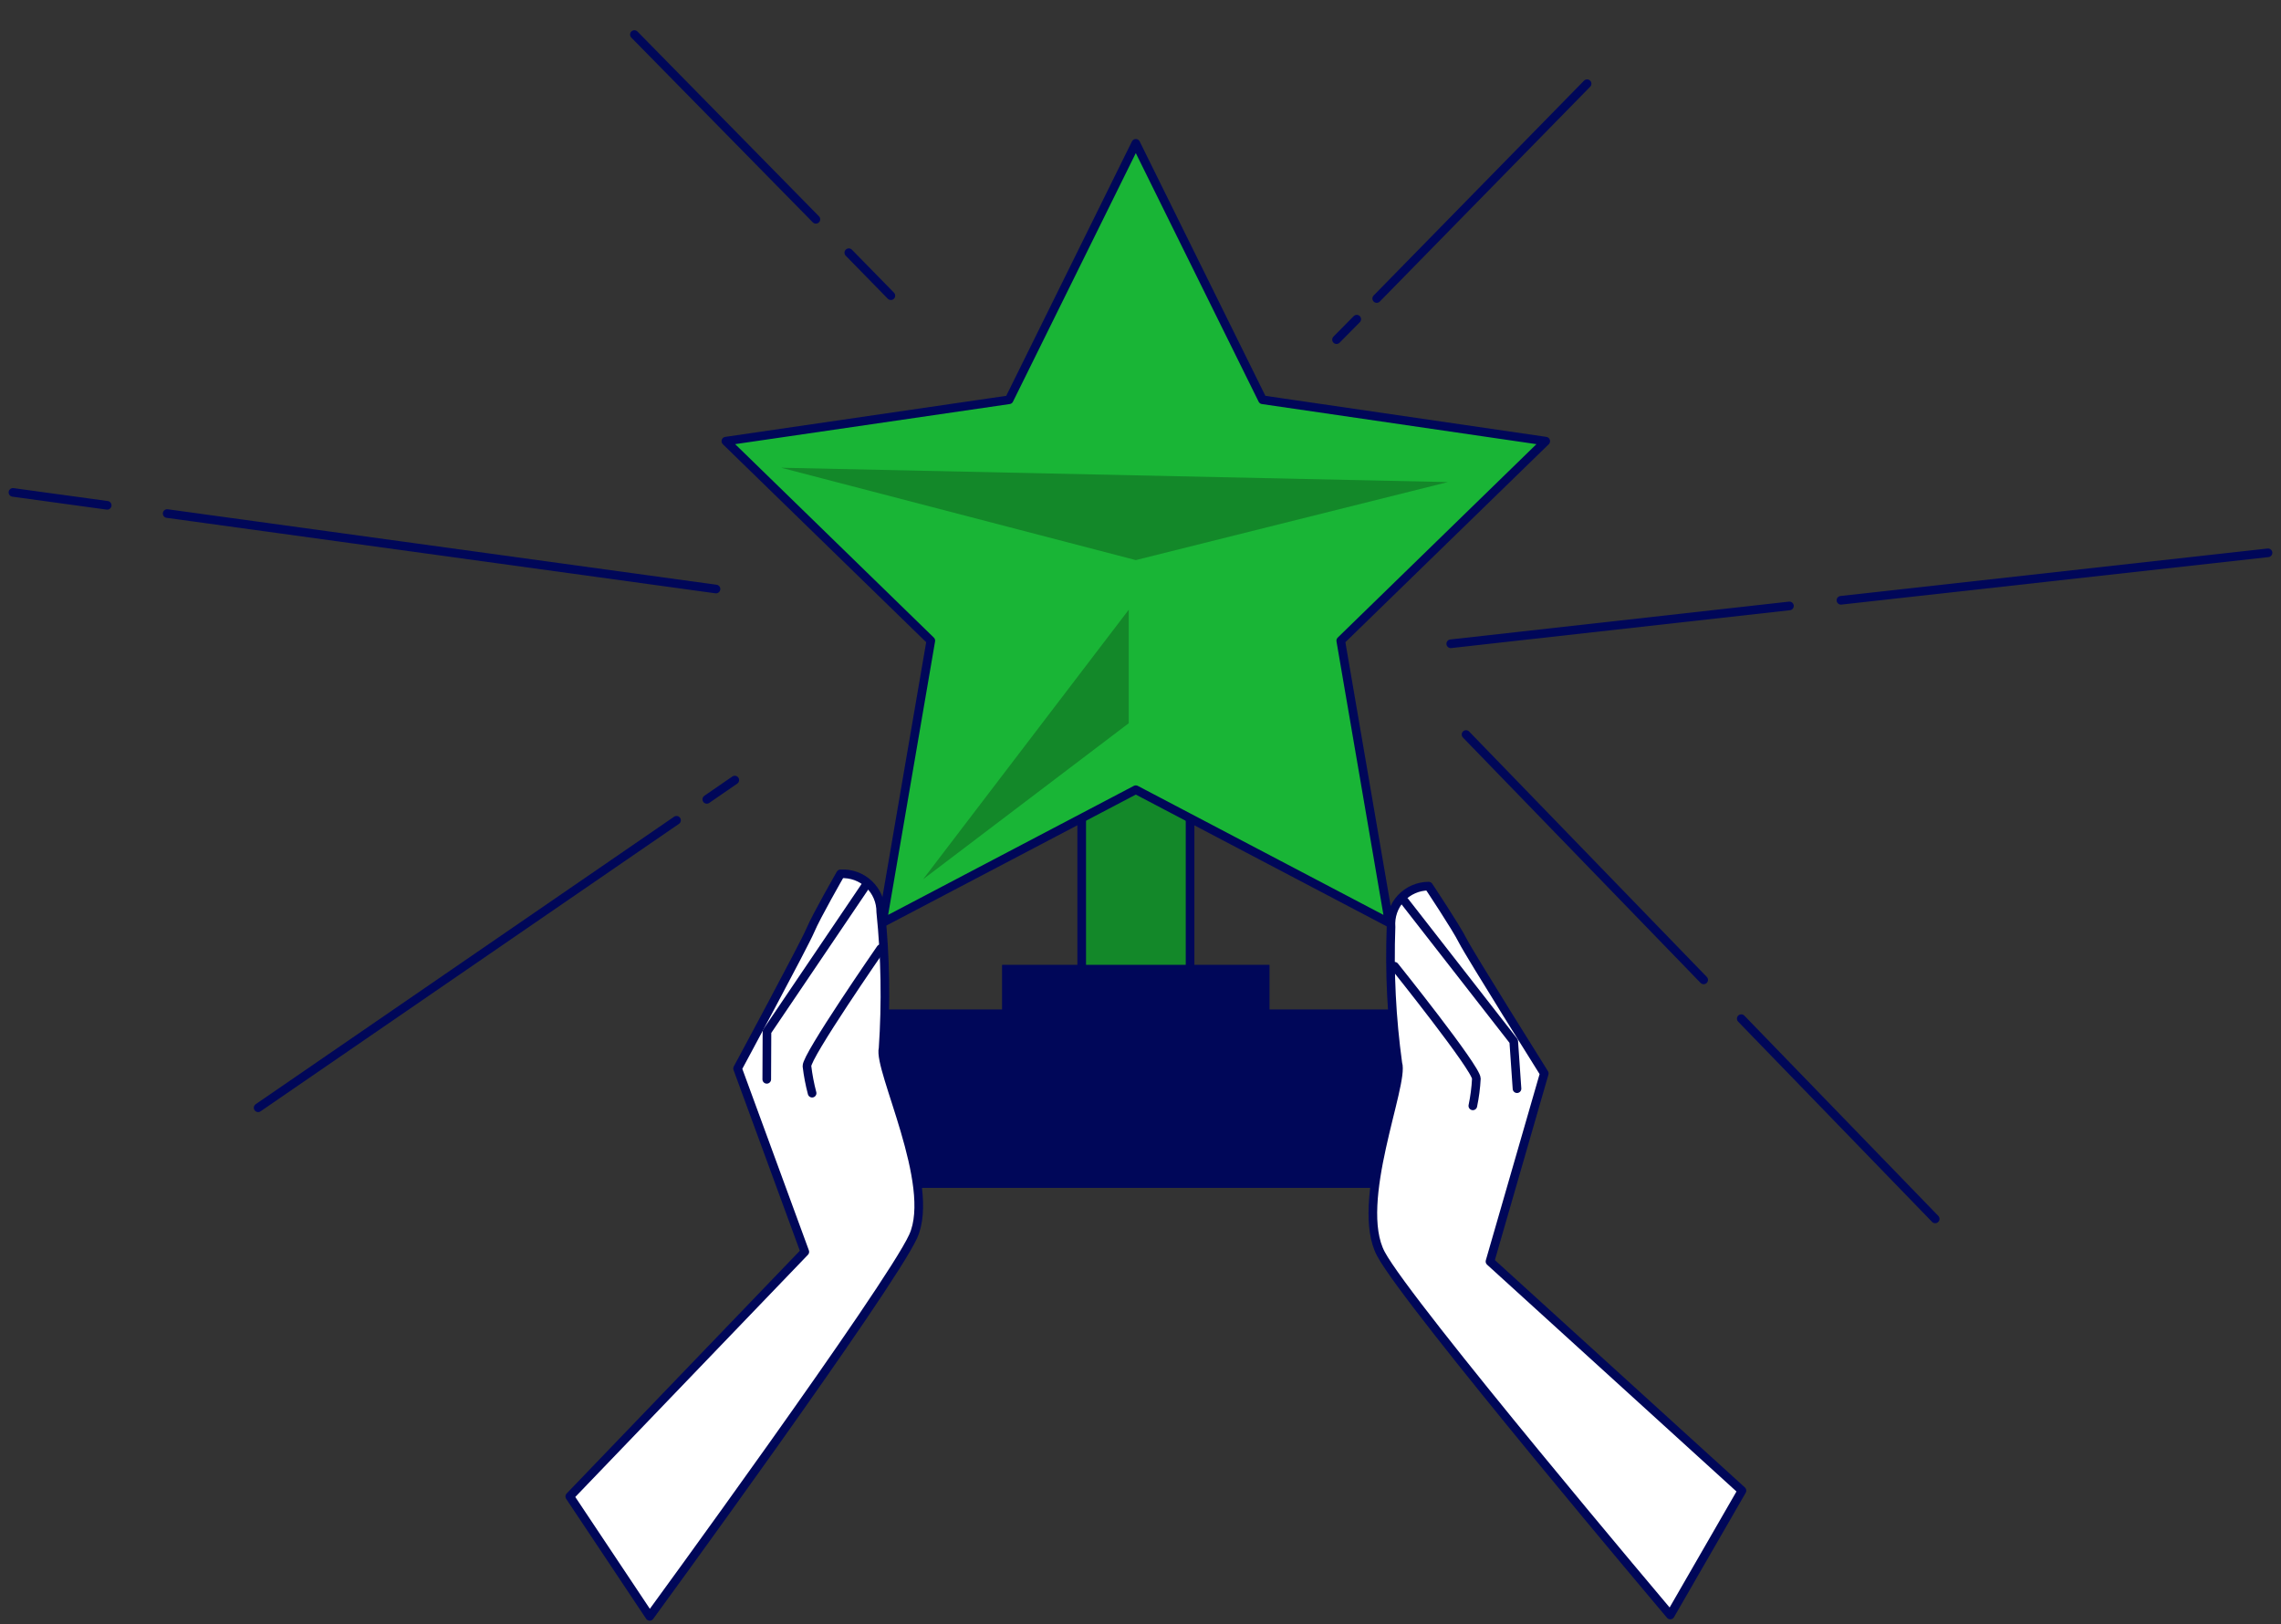 <svg xmlns="http://www.w3.org/2000/svg" width="66" height="47" viewBox="0 0 66 47" fill="none">
<rect x="0" y="0" width="66" height="47" fill="#333333" stroke="none"/>
<path d="M19.575 23.736L7.469 32.054" stroke="#000759" stroke-width="0.25" stroke-linecap="round" stroke-linejoin="round"/>
<path d="M21.261 22.572L20.451 23.13" stroke="#000759" stroke-width="0.25" stroke-linecap="round" stroke-linejoin="round"/>
<path d="M3.102 14.622L0.375 14.248" stroke="#000759" stroke-width="0.25" stroke-linecap="round" stroke-linejoin="round"/>
<path d="M20.717 17.044L4.837 14.86" stroke="#000759" stroke-width="0.25" stroke-linecap="round" stroke-linejoin="round"/>
<path d="M23.607 6.346L18.356 1" stroke="#000759" stroke-width="0.25" stroke-linecap="round" stroke-linejoin="round"/>
<path d="M25.777 8.556L24.56 7.312" stroke="#000759" stroke-width="0.25" stroke-linecap="round" stroke-linejoin="round"/>
<path d="M39.835 8.638L45.922 2.422" stroke="#000759" stroke-width="0.25" stroke-linecap="round" stroke-linejoin="round"/>
<path d="M38.672 9.828L39.257 9.236" stroke="#000759" stroke-width="0.25" stroke-linecap="round" stroke-linejoin="round"/>
<path d="M53.267 17.37L65.624 15.996" stroke="#000759" stroke-width="0.25" stroke-linecap="round" stroke-linejoin="round"/>
<path d="M41.977 18.628L51.777 17.533" stroke="#000759" stroke-width="0.25" stroke-linecap="round" stroke-linejoin="round"/>
<path d="M50.383 29.476L55.994 35.27" stroke="#000759" stroke-width="0.25" stroke-linecap="round" stroke-linejoin="round"/>
<path d="M42.419 21.254L49.295 28.354" stroke="#000759" stroke-width="0.25" stroke-linecap="round" stroke-linejoin="round"/>
<path d="M34.434 20.92H31.299V29.952H34.434V20.92Z" fill="#138829" stroke="#000759" stroke-width="0.25" stroke-linecap="round" stroke-linejoin="round"/>
<path d="M36.733 29.21V27.918H28.994V29.21H25.308V34.372H40.419V29.21H36.733Z" fill="#000759"/>
<path d="M32.864 4.148L36.53 11.568L44.725 12.765L38.794 18.539L40.195 26.701L32.864 22.851L25.532 26.701L26.933 18.539L21.003 12.765L29.198 11.568L32.864 4.148Z" fill="#19B536" stroke="#000759" stroke-width="0.25" stroke-linecap="round" stroke-linejoin="round"/>
<path d="M22.601 13.534L32.863 16.207L41.895 13.949" fill="#138829"/>
<path d="M26.709 25.443L32.66 17.643V20.927" fill="#138829"/>
<path d="M16.486 43.302L23.287 36.222L21.342 30.918C21.342 30.918 23.274 27.333 23.444 26.925C23.614 26.517 24.321 25.286 24.321 25.286C24.471 25.277 24.621 25.299 24.763 25.35C24.904 25.401 25.033 25.481 25.142 25.584C25.251 25.688 25.338 25.812 25.397 25.951C25.456 26.089 25.485 26.238 25.484 26.388C25.619 27.699 25.641 29.018 25.552 30.333C25.396 30.938 27.103 34.277 26.423 35.773C25.742 37.27 18.799 46.771 18.799 46.771L16.486 43.302Z" fill="white" stroke="#000759" stroke-width="0.25" stroke-linecap="round" stroke-linejoin="round"/>
<path d="M25.484 27.449C25.484 27.449 23.328 30.564 23.349 30.85C23.38 31.114 23.43 31.375 23.498 31.632" stroke="#000759" stroke-width="0.25" stroke-linecap="round" stroke-linejoin="round"/>
<path d="M25.062 25.606L22.192 29.85L22.186 31.231" stroke="#000759" stroke-width="0.25" stroke-linecap="round" stroke-linejoin="round"/>
<path d="M50.403 43.133L43.112 36.502L44.683 31.061C44.683 31.061 42.521 27.613 42.323 27.218C42.126 26.824 41.337 25.641 41.337 25.641C41.186 25.641 41.037 25.673 40.899 25.734C40.761 25.794 40.637 25.883 40.534 25.994C40.432 26.106 40.354 26.237 40.305 26.379C40.256 26.522 40.237 26.674 40.249 26.824C40.2 28.142 40.266 29.462 40.446 30.769C40.644 31.36 39.168 34.808 39.957 36.284C40.745 37.76 48.329 46.731 48.329 46.731L50.403 43.133Z" fill="white" stroke="#000759" stroke-width="0.25" stroke-linecap="round" stroke-linejoin="round"/>
<path d="M40.352 27.959C40.352 27.959 42.718 30.911 42.718 31.21C42.705 31.475 42.67 31.739 42.616 31.999" stroke="#000759" stroke-width="0.25" stroke-linecap="round" stroke-linejoin="round"/>
<path d="M40.644 26.082L43.799 30.129L43.894 31.502" stroke="#000759" stroke-width="0.25" stroke-linecap="round" stroke-linejoin="round"/>
</svg>